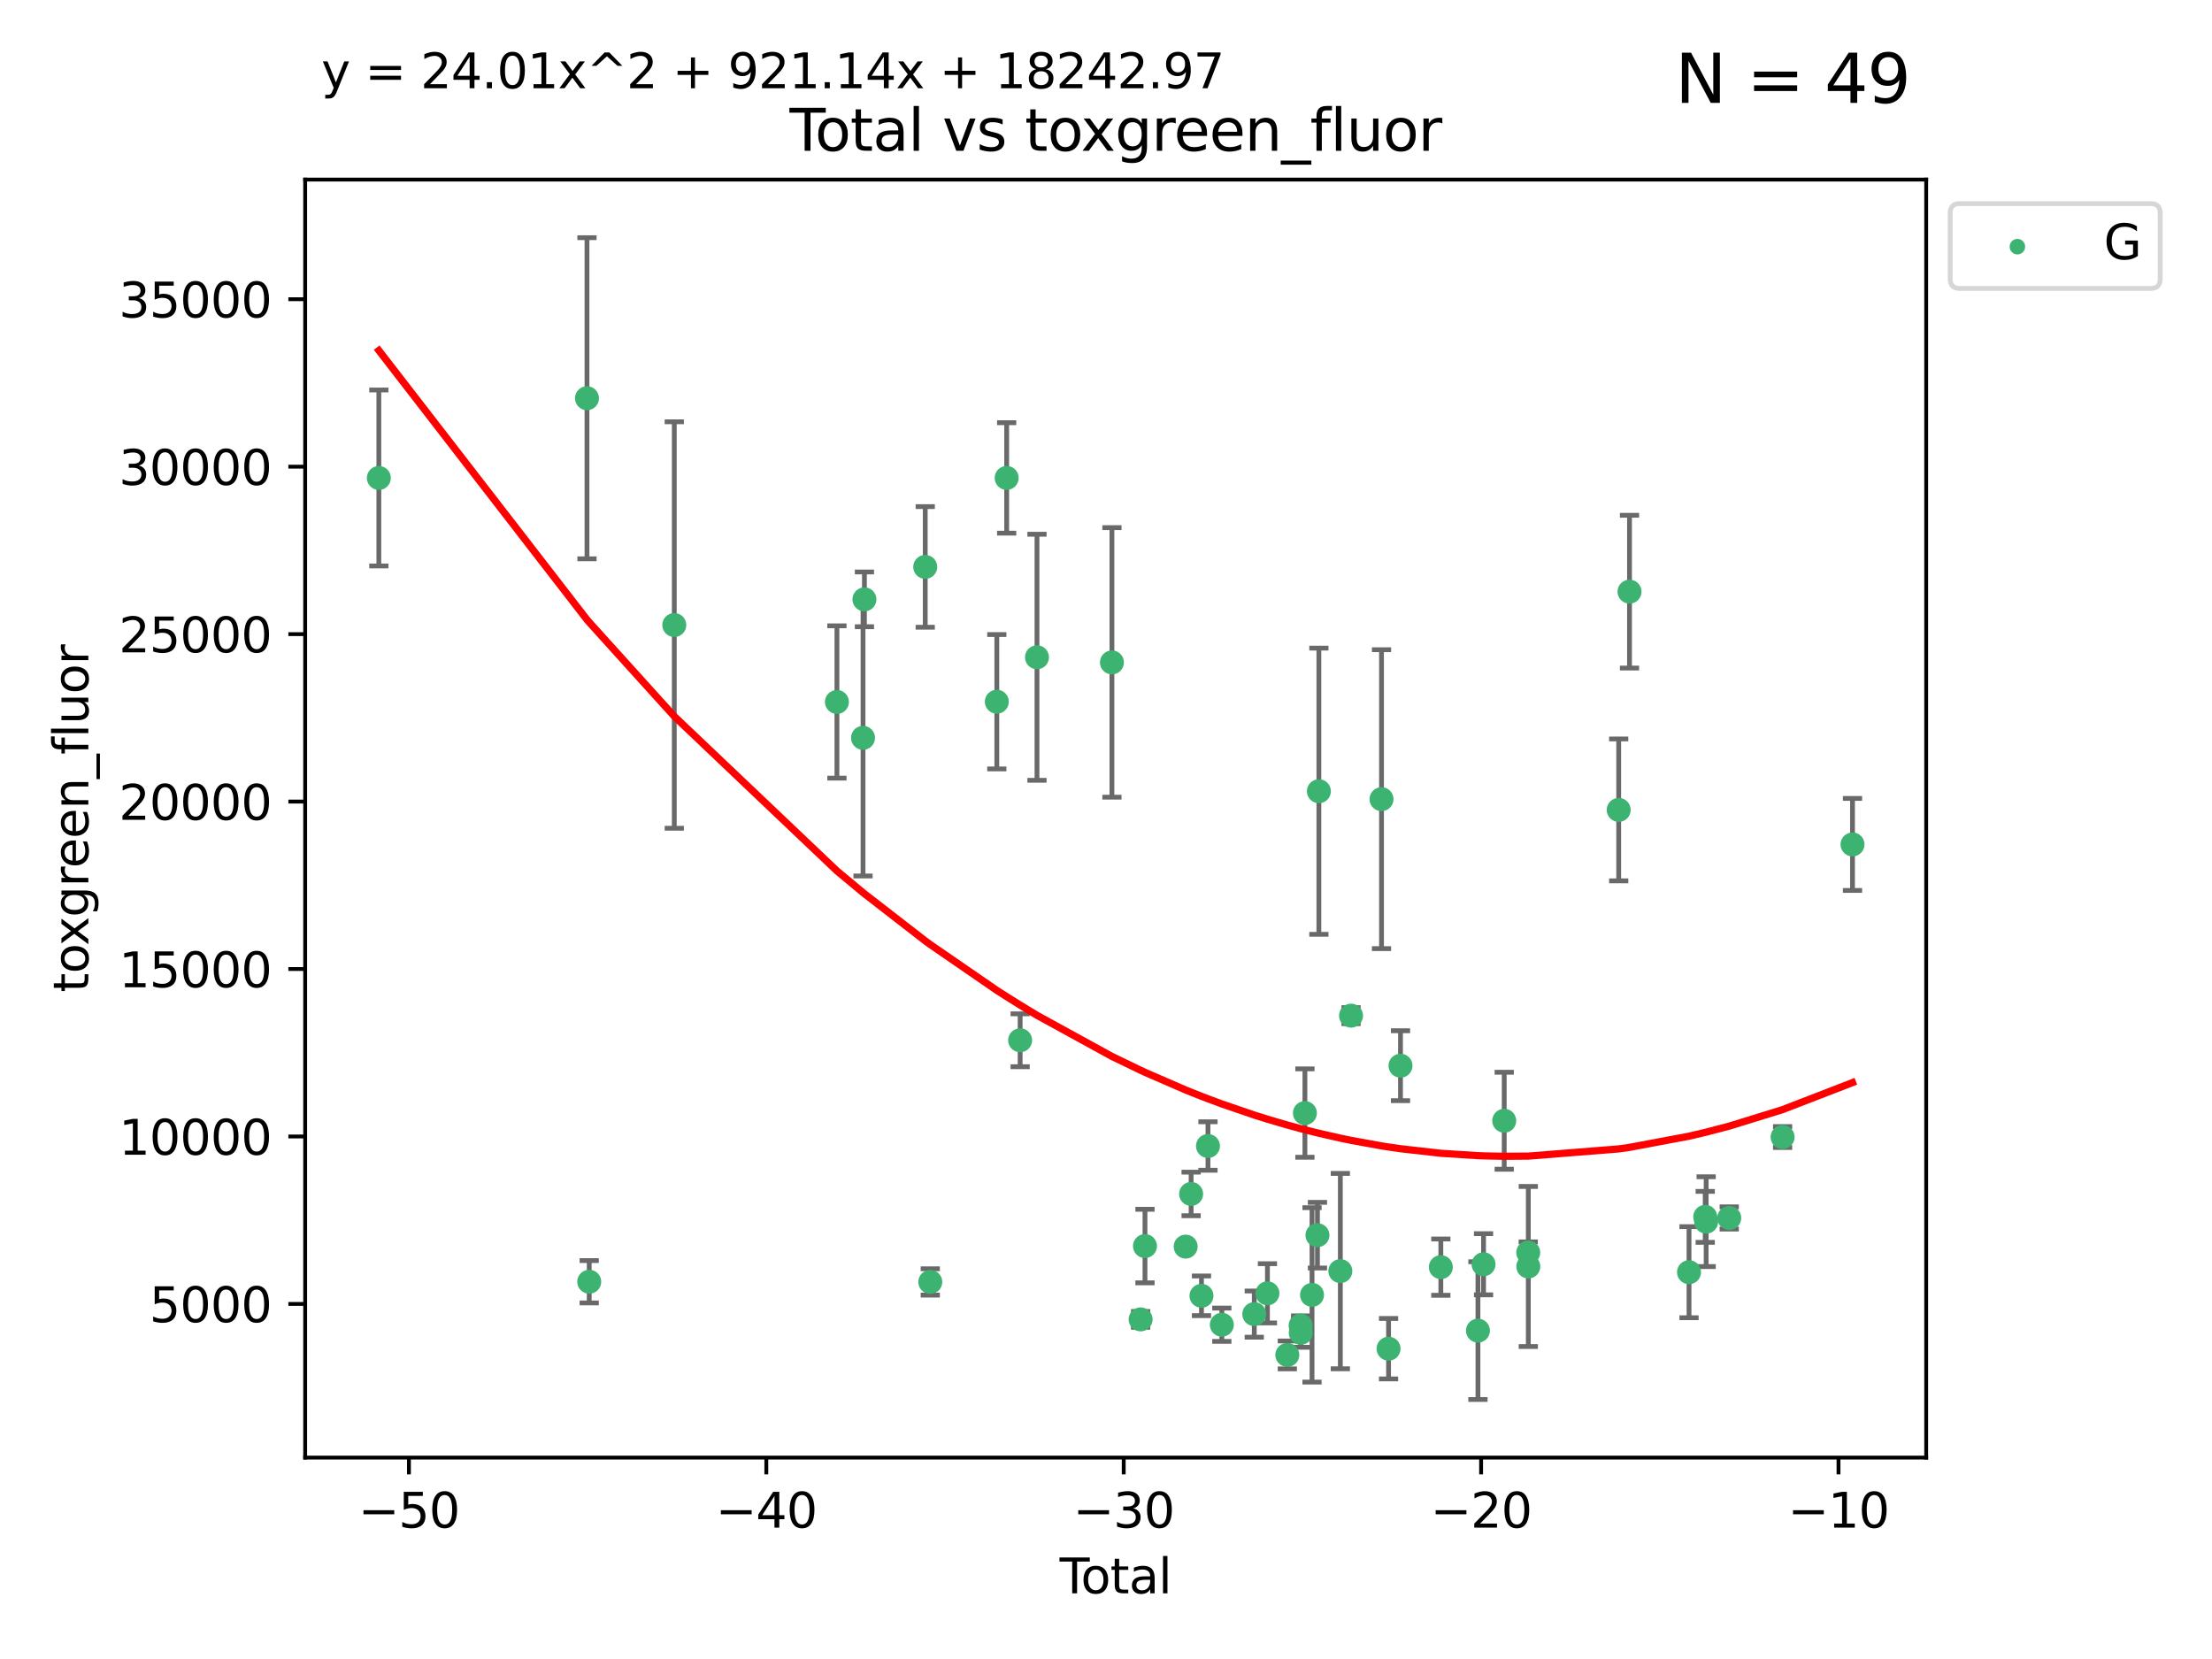 <?xml version="1.0" encoding="utf-8" standalone="no"?>
<!DOCTYPE svg PUBLIC "-//W3C//DTD SVG 1.1//EN"
  "http://www.w3.org/Graphics/SVG/1.1/DTD/svg11.dtd">
<svg xmlns:xlink="http://www.w3.org/1999/xlink" width="460.8pt" height="345.6pt" viewBox="0 0 460.8 345.6" xmlns="http://www.w3.org/2000/svg" version="1.1">
 <defs>
  <style type="text/css">*{stroke-linejoin: round; stroke-linecap: butt}</style>
 </defs>
 <g id="figure_1">
  <g id="patch_1">
   <path d="M 0 345.6 
L 460.8 345.6 
L 460.8 0 
L 0 0 
z
" style="fill: #ffffff"/>
  </g>
  <g id="axes_1">
   <g id="patch_2">
    <path d="M 63.571 303.64 
L 401.26 303.64 
L 401.26 37.411 
L 63.571 37.411 
z
" style="fill: #ffffff"/>
   </g>
   <g id="PathCollection_1">
    <defs>
     <path id="mc4dcb105ed" d="M 0 1.118 
C 0.297 1.118 0.581 1 0.791 0.791 
C 1 0.581 1.118 0.297 1.118 0 
C 1.118 -0.297 1 -0.581 0.791 -0.791 
C 0.581 -1 0.297 -1.118 0 -1.118 
C -0.297 -1.118 -0.581 -1 -0.791 -0.791 
C -1 -0.581 -1.118 -0.297 -1.118 0 
C -1.118 0.297 -1 0.581 -0.791 0.791 
C -0.581 1 -0.297 1.118 0 1.118 
z
" style="stroke: #3cb371"/>
    </defs>
    <g clip-path="url(#pbbfd5876fd)">
     <use xlink:href="#mc4dcb105ed" x="78.921" y="99.568" style="fill: #3cb371; stroke: #3cb371"/>
     <use xlink:href="#mc4dcb105ed" x="122.278" y="82.96" style="fill: #3cb371; stroke: #3cb371"/>
     <use xlink:href="#mc4dcb105ed" x="122.745" y="267.011" style="fill: #3cb371; stroke: #3cb371"/>
     <use xlink:href="#mc4dcb105ed" x="140.466" y="130.205" style="fill: #3cb371; stroke: #3cb371"/>
     <use xlink:href="#mc4dcb105ed" x="174.347" y="146.233" style="fill: #3cb371; stroke: #3cb371"/>
     <use xlink:href="#mc4dcb105ed" x="179.784" y="153.704" style="fill: #3cb371; stroke: #3cb371"/>
     <use xlink:href="#mc4dcb105ed" x="180.076" y="124.857" style="fill: #3cb371; stroke: #3cb371"/>
     <use xlink:href="#mc4dcb105ed" x="192.744" y="118.098" style="fill: #3cb371; stroke: #3cb371"/>
     <use xlink:href="#mc4dcb105ed" x="193.795" y="267.051" style="fill: #3cb371; stroke: #3cb371"/>
     <use xlink:href="#mc4dcb105ed" x="207.655" y="146.182" style="fill: #3cb371; stroke: #3cb371"/>
     <use xlink:href="#mc4dcb105ed" x="209.708" y="99.56" style="fill: #3cb371; stroke: #3cb371"/>
     <use xlink:href="#mc4dcb105ed" x="212.514" y="216.706" style="fill: #3cb371; stroke: #3cb371"/>
     <use xlink:href="#mc4dcb105ed" x="216.022" y="136.922" style="fill: #3cb371; stroke: #3cb371"/>
     <use xlink:href="#mc4dcb105ed" x="231.636" y="137.991" style="fill: #3cb371; stroke: #3cb371"/>
     <use xlink:href="#mc4dcb105ed" x="237.612" y="274.852" style="fill: #3cb371; stroke: #3cb371"/>
     <use xlink:href="#mc4dcb105ed" x="238.521" y="259.579" style="fill: #3cb371; stroke: #3cb371"/>
     <use xlink:href="#mc4dcb105ed" x="246.995" y="259.692" style="fill: #3cb371; stroke: #3cb371"/>
     <use xlink:href="#mc4dcb105ed" x="248.132" y="248.718" style="fill: #3cb371; stroke: #3cb371"/>
     <use xlink:href="#mc4dcb105ed" x="250.289" y="269.94" style="fill: #3cb371; stroke: #3cb371"/>
     <use xlink:href="#mc4dcb105ed" x="251.643" y="238.732" style="fill: #3cb371; stroke: #3cb371"/>
     <use xlink:href="#mc4dcb105ed" x="254.53" y="275.967" style="fill: #3cb371; stroke: #3cb371"/>
     <use xlink:href="#mc4dcb105ed" x="261.288" y="273.753" style="fill: #3cb371; stroke: #3cb371"/>
     <use xlink:href="#mc4dcb105ed" x="264.028" y="269.422" style="fill: #3cb371; stroke: #3cb371"/>
     <use xlink:href="#mc4dcb105ed" x="268.172" y="282.255" style="fill: #3cb371; stroke: #3cb371"/>
     <use xlink:href="#mc4dcb105ed" x="270.942" y="276.133" style="fill: #3cb371; stroke: #3cb371"/>
     <use xlink:href="#mc4dcb105ed" x="270.973" y="277.644" style="fill: #3cb371; stroke: #3cb371"/>
     <use xlink:href="#mc4dcb105ed" x="271.837" y="231.873" style="fill: #3cb371; stroke: #3cb371"/>
     <use xlink:href="#mc4dcb105ed" x="273.319" y="269.747" style="fill: #3cb371; stroke: #3cb371"/>
     <use xlink:href="#mc4dcb105ed" x="274.449" y="257.311" style="fill: #3cb371; stroke: #3cb371"/>
     <use xlink:href="#mc4dcb105ed" x="274.747" y="164.829" style="fill: #3cb371; stroke: #3cb371"/>
     <use xlink:href="#mc4dcb105ed" x="279.217" y="264.794" style="fill: #3cb371; stroke: #3cb371"/>
     <use xlink:href="#mc4dcb105ed" x="281.447" y="211.581" style="fill: #3cb371; stroke: #3cb371"/>
     <use xlink:href="#mc4dcb105ed" x="287.795" y="166.481" style="fill: #3cb371; stroke: #3cb371"/>
     <use xlink:href="#mc4dcb105ed" x="289.262" y="280.956" style="fill: #3cb371; stroke: #3cb371"/>
     <use xlink:href="#mc4dcb105ed" x="291.75" y="222.005" style="fill: #3cb371; stroke: #3cb371"/>
     <use xlink:href="#mc4dcb105ed" x="300.153" y="263.968" style="fill: #3cb371; stroke: #3cb371"/>
     <use xlink:href="#mc4dcb105ed" x="307.883" y="277.195" style="fill: #3cb371; stroke: #3cb371"/>
     <use xlink:href="#mc4dcb105ed" x="309.049" y="263.37" style="fill: #3cb371; stroke: #3cb371"/>
     <use xlink:href="#mc4dcb105ed" x="313.358" y="233.473" style="fill: #3cb371; stroke: #3cb371"/>
     <use xlink:href="#mc4dcb105ed" x="318.359" y="260.927" style="fill: #3cb371; stroke: #3cb371"/>
     <use xlink:href="#mc4dcb105ed" x="318.374" y="263.832" style="fill: #3cb371; stroke: #3cb371"/>
     <use xlink:href="#mc4dcb105ed" x="337.204" y="168.718" style="fill: #3cb371; stroke: #3cb371"/>
     <use xlink:href="#mc4dcb105ed" x="339.458" y="123.252" style="fill: #3cb371; stroke: #3cb371"/>
     <use xlink:href="#mc4dcb105ed" x="351.854" y="265.024" style="fill: #3cb371; stroke: #3cb371"/>
     <use xlink:href="#mc4dcb105ed" x="355.23" y="253.492" style="fill: #3cb371; stroke: #3cb371"/>
     <use xlink:href="#mc4dcb105ed" x="355.424" y="254.494" style="fill: #3cb371; stroke: #3cb371"/>
     <use xlink:href="#mc4dcb105ed" x="360.232" y="253.723" style="fill: #3cb371; stroke: #3cb371"/>
     <use xlink:href="#mc4dcb105ed" x="371.349" y="236.865" style="fill: #3cb371; stroke: #3cb371"/>
     <use xlink:href="#mc4dcb105ed" x="385.911" y="175.91" style="fill: #3cb371; stroke: #3cb371"/>
    </g>
   </g>
   <g id="matplotlib.axis_1">
    <g id="xtick_1">
     <g id="line2d_1">
      <defs>
       <path id="md8de32f8dd" d="M 0 0 
L 0 3.5 
" style="stroke: #000000; stroke-width: 0.8"/>
      </defs>
      <g>
       <use xlink:href="#md8de32f8dd" x="85.187" y="303.64" style="stroke: #000000; stroke-width: 0.8"/>
      </g>
     </g>
     <g id="text_1">
      <!-- −50 -->
      <g transform="translate(74.634 318.238)scale(0.1 -0.1)">
       <defs>
        <path id="DejaVuSans-2212" d="M 678 2272 
L 4684 2272 
L 4684 1741 
L 678 1741 
L 678 2272 
z
" transform="scale(0.016)"/>
        <path id="DejaVuSans-35" d="M 691 4666 
L 3169 4666 
L 3169 4134 
L 1269 4134 
L 1269 2991 
Q 1406 3038 1543 3061 
Q 1681 3084 1819 3084 
Q 2600 3084 3056 2656 
Q 3513 2228 3513 1497 
Q 3513 744 3044 326 
Q 2575 -91 1722 -91 
Q 1428 -91 1123 -41 
Q 819 9 494 109 
L 494 744 
Q 775 591 1075 516 
Q 1375 441 1709 441 
Q 2250 441 2565 725 
Q 2881 1009 2881 1497 
Q 2881 1984 2565 2268 
Q 2250 2553 1709 2553 
Q 1456 2553 1204 2497 
Q 953 2441 691 2322 
L 691 4666 
z
" transform="scale(0.016)"/>
        <path id="DejaVuSans-30" d="M 2034 4250 
Q 1547 4250 1301 3770 
Q 1056 3291 1056 2328 
Q 1056 1369 1301 889 
Q 1547 409 2034 409 
Q 2525 409 2770 889 
Q 3016 1369 3016 2328 
Q 3016 3291 2770 3770 
Q 2525 4250 2034 4250 
z
M 2034 4750 
Q 2819 4750 3233 4129 
Q 3647 3509 3647 2328 
Q 3647 1150 3233 529 
Q 2819 -91 2034 -91 
Q 1250 -91 836 529 
Q 422 1150 422 2328 
Q 422 3509 836 4129 
Q 1250 4750 2034 4750 
z
" transform="scale(0.016)"/>
       </defs>
       <use xlink:href="#DejaVuSans-2212"/>
       <use xlink:href="#DejaVuSans-35" x="83.789"/>
       <use xlink:href="#DejaVuSans-30" x="147.412"/>
      </g>
     </g>
    </g>
    <g id="xtick_2">
     <g id="line2d_2">
      <g>
       <use xlink:href="#md8de32f8dd" x="159.638" y="303.64" style="stroke: #000000; stroke-width: 0.8"/>
      </g>
     </g>
     <g id="text_2">
      <!-- −40 -->
      <g transform="translate(149.086 318.238)scale(0.1 -0.1)">
       <defs>
        <path id="DejaVuSans-34" d="M 2419 4116 
L 825 1625 
L 2419 1625 
L 2419 4116 
z
M 2253 4666 
L 3047 4666 
L 3047 1625 
L 3713 1625 
L 3713 1100 
L 3047 1100 
L 3047 0 
L 2419 0 
L 2419 1100 
L 313 1100 
L 313 1709 
L 2253 4666 
z
" transform="scale(0.016)"/>
       </defs>
       <use xlink:href="#DejaVuSans-2212"/>
       <use xlink:href="#DejaVuSans-34" x="83.789"/>
       <use xlink:href="#DejaVuSans-30" x="147.412"/>
      </g>
     </g>
    </g>
    <g id="xtick_3">
     <g id="line2d_3">
      <g>
       <use xlink:href="#md8de32f8dd" x="234.089" y="303.64" style="stroke: #000000; stroke-width: 0.8"/>
      </g>
     </g>
     <g id="text_3">
      <!-- −30 -->
      <g transform="translate(223.537 318.238)scale(0.1 -0.1)">
       <defs>
        <path id="DejaVuSans-33" d="M 2597 2516 
Q 3050 2419 3304 2112 
Q 3559 1806 3559 1356 
Q 3559 666 3084 287 
Q 2609 -91 1734 -91 
Q 1441 -91 1130 -33 
Q 819 25 488 141 
L 488 750 
Q 750 597 1062 519 
Q 1375 441 1716 441 
Q 2309 441 2620 675 
Q 2931 909 2931 1356 
Q 2931 1769 2642 2001 
Q 2353 2234 1838 2234 
L 1294 2234 
L 1294 2753 
L 1863 2753 
Q 2328 2753 2575 2939 
Q 2822 3125 2822 3475 
Q 2822 3834 2567 4026 
Q 2313 4219 1838 4219 
Q 1578 4219 1281 4162 
Q 984 4106 628 3988 
L 628 4550 
Q 988 4650 1302 4700 
Q 1616 4750 1894 4750 
Q 2613 4750 3031 4423 
Q 3450 4097 3450 3541 
Q 3450 3153 3228 2886 
Q 3006 2619 2597 2516 
z
" transform="scale(0.016)"/>
       </defs>
       <use xlink:href="#DejaVuSans-2212"/>
       <use xlink:href="#DejaVuSans-33" x="83.789"/>
       <use xlink:href="#DejaVuSans-30" x="147.412"/>
      </g>
     </g>
    </g>
    <g id="xtick_4">
     <g id="line2d_4">
      <g>
       <use xlink:href="#md8de32f8dd" x="308.541" y="303.64" style="stroke: #000000; stroke-width: 0.8"/>
      </g>
     </g>
     <g id="text_4">
      <!-- −20 -->
      <g transform="translate(297.988 318.238)scale(0.1 -0.1)">
       <defs>
        <path id="DejaVuSans-32" d="M 1228 531 
L 3431 531 
L 3431 0 
L 469 0 
L 469 531 
Q 828 903 1448 1529 
Q 2069 2156 2228 2338 
Q 2531 2678 2651 2914 
Q 2772 3150 2772 3378 
Q 2772 3750 2511 3984 
Q 2250 4219 1831 4219 
Q 1534 4219 1204 4116 
Q 875 4013 500 3803 
L 500 4441 
Q 881 4594 1212 4672 
Q 1544 4750 1819 4750 
Q 2544 4750 2975 4387 
Q 3406 4025 3406 3419 
Q 3406 3131 3298 2873 
Q 3191 2616 2906 2266 
Q 2828 2175 2409 1742 
Q 1991 1309 1228 531 
z
" transform="scale(0.016)"/>
       </defs>
       <use xlink:href="#DejaVuSans-2212"/>
       <use xlink:href="#DejaVuSans-32" x="83.789"/>
       <use xlink:href="#DejaVuSans-30" x="147.412"/>
      </g>
     </g>
    </g>
    <g id="xtick_5">
     <g id="line2d_5">
      <g>
       <use xlink:href="#md8de32f8dd" x="382.992" y="303.64" style="stroke: #000000; stroke-width: 0.8"/>
      </g>
     </g>
     <g id="text_5">
      <!-- −10 -->
      <g transform="translate(372.44 318.238)scale(0.1 -0.1)">
       <defs>
        <path id="DejaVuSans-31" d="M 794 531 
L 1825 531 
L 1825 4091 
L 703 3866 
L 703 4441 
L 1819 4666 
L 2450 4666 
L 2450 531 
L 3481 531 
L 3481 0 
L 794 0 
L 794 531 
z
" transform="scale(0.016)"/>
       </defs>
       <use xlink:href="#DejaVuSans-2212"/>
       <use xlink:href="#DejaVuSans-31" x="83.789"/>
       <use xlink:href="#DejaVuSans-30" x="147.412"/>
      </g>
     </g>
    </g>
    <g id="text_6">
     <!-- Total -->
     <g transform="translate(220.739 331.917)scale(0.1 -0.1)">
      <defs>
       <path id="DejaVuSans-54" d="M -19 4666 
L 3928 4666 
L 3928 4134 
L 2272 4134 
L 2272 0 
L 1638 0 
L 1638 4134 
L -19 4134 
L -19 4666 
z
" transform="scale(0.016)"/>
       <path id="DejaVuSans-6f" d="M 1959 3097 
Q 1497 3097 1228 2736 
Q 959 2375 959 1747 
Q 959 1119 1226 758 
Q 1494 397 1959 397 
Q 2419 397 2687 759 
Q 2956 1122 2956 1747 
Q 2956 2369 2687 2733 
Q 2419 3097 1959 3097 
z
M 1959 3584 
Q 2709 3584 3137 3096 
Q 3566 2609 3566 1747 
Q 3566 888 3137 398 
Q 2709 -91 1959 -91 
Q 1206 -91 779 398 
Q 353 888 353 1747 
Q 353 2609 779 3096 
Q 1206 3584 1959 3584 
z
" transform="scale(0.016)"/>
       <path id="DejaVuSans-74" d="M 1172 4494 
L 1172 3500 
L 2356 3500 
L 2356 3053 
L 1172 3053 
L 1172 1153 
Q 1172 725 1289 603 
Q 1406 481 1766 481 
L 2356 481 
L 2356 0 
L 1766 0 
Q 1100 0 847 248 
Q 594 497 594 1153 
L 594 3053 
L 172 3053 
L 172 3500 
L 594 3500 
L 594 4494 
L 1172 4494 
z
" transform="scale(0.016)"/>
       <path id="DejaVuSans-61" d="M 2194 1759 
Q 1497 1759 1228 1600 
Q 959 1441 959 1056 
Q 959 750 1161 570 
Q 1363 391 1709 391 
Q 2188 391 2477 730 
Q 2766 1069 2766 1631 
L 2766 1759 
L 2194 1759 
z
M 3341 1997 
L 3341 0 
L 2766 0 
L 2766 531 
Q 2569 213 2275 61 
Q 1981 -91 1556 -91 
Q 1019 -91 701 211 
Q 384 513 384 1019 
Q 384 1609 779 1909 
Q 1175 2209 1959 2209 
L 2766 2209 
L 2766 2266 
Q 2766 2663 2505 2880 
Q 2244 3097 1772 3097 
Q 1472 3097 1187 3025 
Q 903 2953 641 2809 
L 641 3341 
Q 956 3463 1253 3523 
Q 1550 3584 1831 3584 
Q 2591 3584 2966 3190 
Q 3341 2797 3341 1997 
z
" transform="scale(0.016)"/>
       <path id="DejaVuSans-6c" d="M 603 4863 
L 1178 4863 
L 1178 0 
L 603 0 
L 603 4863 
z
" transform="scale(0.016)"/>
      </defs>
      <use xlink:href="#DejaVuSans-54"/>
      <use xlink:href="#DejaVuSans-6f" x="44.084"/>
      <use xlink:href="#DejaVuSans-74" x="105.266"/>
      <use xlink:href="#DejaVuSans-61" x="144.475"/>
      <use xlink:href="#DejaVuSans-6c" x="205.754"/>
     </g>
    </g>
   </g>
   <g id="matplotlib.axis_2">
    <g id="ytick_1">
     <g id="line2d_6">
      <defs>
       <path id="mac726381df" d="M 0 0 
L -3.5 0 
" style="stroke: #000000; stroke-width: 0.8"/>
      </defs>
      <g>
       <use xlink:href="#mac726381df" x="63.571" y="271.633" style="stroke: #000000; stroke-width: 0.8"/>
      </g>
     </g>
     <g id="text_7">
      <!-- 5000 -->
      <g transform="translate(31.121 275.432)scale(0.1 -0.1)">
       <use xlink:href="#DejaVuSans-35"/>
       <use xlink:href="#DejaVuSans-30" x="63.623"/>
       <use xlink:href="#DejaVuSans-30" x="127.246"/>
       <use xlink:href="#DejaVuSans-30" x="190.869"/>
      </g>
     </g>
    </g>
    <g id="ytick_2">
     <g id="line2d_7">
      <g>
       <use xlink:href="#mac726381df" x="63.571" y="236.749" style="stroke: #000000; stroke-width: 0.8"/>
      </g>
     </g>
     <g id="text_8">
      <!-- 10000 -->
      <g transform="translate(24.759 240.548)scale(0.1 -0.1)">
       <use xlink:href="#DejaVuSans-31"/>
       <use xlink:href="#DejaVuSans-30" x="63.623"/>
       <use xlink:href="#DejaVuSans-30" x="127.246"/>
       <use xlink:href="#DejaVuSans-30" x="190.869"/>
       <use xlink:href="#DejaVuSans-30" x="254.492"/>
      </g>
     </g>
    </g>
    <g id="ytick_3">
     <g id="line2d_8">
      <g>
       <use xlink:href="#mac726381df" x="63.571" y="201.865" style="stroke: #000000; stroke-width: 0.8"/>
      </g>
     </g>
     <g id="text_9">
      <!-- 15000 -->
      <g transform="translate(24.759 205.664)scale(0.1 -0.1)">
       <use xlink:href="#DejaVuSans-31"/>
       <use xlink:href="#DejaVuSans-35" x="63.623"/>
       <use xlink:href="#DejaVuSans-30" x="127.246"/>
       <use xlink:href="#DejaVuSans-30" x="190.869"/>
       <use xlink:href="#DejaVuSans-30" x="254.492"/>
      </g>
     </g>
    </g>
    <g id="ytick_4">
     <g id="line2d_9">
      <g>
       <use xlink:href="#mac726381df" x="63.571" y="166.981" style="stroke: #000000; stroke-width: 0.8"/>
      </g>
     </g>
     <g id="text_10">
      <!-- 20000 -->
      <g transform="translate(24.759 170.78)scale(0.1 -0.1)">
       <use xlink:href="#DejaVuSans-32"/>
       <use xlink:href="#DejaVuSans-30" x="63.623"/>
       <use xlink:href="#DejaVuSans-30" x="127.246"/>
       <use xlink:href="#DejaVuSans-30" x="190.869"/>
       <use xlink:href="#DejaVuSans-30" x="254.492"/>
      </g>
     </g>
    </g>
    <g id="ytick_5">
     <g id="line2d_10">
      <g>
       <use xlink:href="#mac726381df" x="63.571" y="132.097" style="stroke: #000000; stroke-width: 0.8"/>
      </g>
     </g>
     <g id="text_11">
      <!-- 25000 -->
      <g transform="translate(24.759 135.896)scale(0.1 -0.1)">
       <use xlink:href="#DejaVuSans-32"/>
       <use xlink:href="#DejaVuSans-35" x="63.623"/>
       <use xlink:href="#DejaVuSans-30" x="127.246"/>
       <use xlink:href="#DejaVuSans-30" x="190.869"/>
       <use xlink:href="#DejaVuSans-30" x="254.492"/>
      </g>
     </g>
    </g>
    <g id="ytick_6">
     <g id="line2d_11">
      <g>
       <use xlink:href="#mac726381df" x="63.571" y="97.213" style="stroke: #000000; stroke-width: 0.8"/>
      </g>
     </g>
     <g id="text_12">
      <!-- 30000 -->
      <g transform="translate(24.759 101.013)scale(0.1 -0.1)">
       <use xlink:href="#DejaVuSans-33"/>
       <use xlink:href="#DejaVuSans-30" x="63.623"/>
       <use xlink:href="#DejaVuSans-30" x="127.246"/>
       <use xlink:href="#DejaVuSans-30" x="190.869"/>
       <use xlink:href="#DejaVuSans-30" x="254.492"/>
      </g>
     </g>
    </g>
    <g id="ytick_7">
     <g id="line2d_12">
      <g>
       <use xlink:href="#mac726381df" x="63.571" y="62.33" style="stroke: #000000; stroke-width: 0.8"/>
      </g>
     </g>
     <g id="text_13">
      <!-- 35000 -->
      <g transform="translate(24.759 66.129)scale(0.1 -0.1)">
       <use xlink:href="#DejaVuSans-33"/>
       <use xlink:href="#DejaVuSans-35" x="63.623"/>
       <use xlink:href="#DejaVuSans-30" x="127.246"/>
       <use xlink:href="#DejaVuSans-30" x="190.869"/>
       <use xlink:href="#DejaVuSans-30" x="254.492"/>
      </g>
     </g>
    </g>
    <g id="text_14">
     <!-- toxgreen_fluor -->
     <g transform="translate(18.401 206.72)rotate(-90)scale(0.1 -0.1)">
      <defs>
       <path id="DejaVuSans-78" d="M 3513 3500 
L 2247 1797 
L 3578 0 
L 2900 0 
L 1881 1375 
L 863 0 
L 184 0 
L 1544 1831 
L 300 3500 
L 978 3500 
L 1906 2253 
L 2834 3500 
L 3513 3500 
z
" transform="scale(0.016)"/>
       <path id="DejaVuSans-67" d="M 2906 1791 
Q 2906 2416 2648 2759 
Q 2391 3103 1925 3103 
Q 1463 3103 1205 2759 
Q 947 2416 947 1791 
Q 947 1169 1205 825 
Q 1463 481 1925 481 
Q 2391 481 2648 825 
Q 2906 1169 2906 1791 
z
M 3481 434 
Q 3481 -459 3084 -895 
Q 2688 -1331 1869 -1331 
Q 1566 -1331 1297 -1286 
Q 1028 -1241 775 -1147 
L 775 -588 
Q 1028 -725 1275 -790 
Q 1522 -856 1778 -856 
Q 2344 -856 2625 -561 
Q 2906 -266 2906 331 
L 2906 616 
Q 2728 306 2450 153 
Q 2172 0 1784 0 
Q 1141 0 747 490 
Q 353 981 353 1791 
Q 353 2603 747 3093 
Q 1141 3584 1784 3584 
Q 2172 3584 2450 3431 
Q 2728 3278 2906 2969 
L 2906 3500 
L 3481 3500 
L 3481 434 
z
" transform="scale(0.016)"/>
       <path id="DejaVuSans-72" d="M 2631 2963 
Q 2534 3019 2420 3045 
Q 2306 3072 2169 3072 
Q 1681 3072 1420 2755 
Q 1159 2438 1159 1844 
L 1159 0 
L 581 0 
L 581 3500 
L 1159 3500 
L 1159 2956 
Q 1341 3275 1631 3429 
Q 1922 3584 2338 3584 
Q 2397 3584 2469 3576 
Q 2541 3569 2628 3553 
L 2631 2963 
z
" transform="scale(0.016)"/>
       <path id="DejaVuSans-65" d="M 3597 1894 
L 3597 1613 
L 953 1613 
Q 991 1019 1311 708 
Q 1631 397 2203 397 
Q 2534 397 2845 478 
Q 3156 559 3463 722 
L 3463 178 
Q 3153 47 2828 -22 
Q 2503 -91 2169 -91 
Q 1331 -91 842 396 
Q 353 884 353 1716 
Q 353 2575 817 3079 
Q 1281 3584 2069 3584 
Q 2775 3584 3186 3129 
Q 3597 2675 3597 1894 
z
M 3022 2063 
Q 3016 2534 2758 2815 
Q 2500 3097 2075 3097 
Q 1594 3097 1305 2825 
Q 1016 2553 972 2059 
L 3022 2063 
z
" transform="scale(0.016)"/>
       <path id="DejaVuSans-6e" d="M 3513 2113 
L 3513 0 
L 2938 0 
L 2938 2094 
Q 2938 2591 2744 2837 
Q 2550 3084 2163 3084 
Q 1697 3084 1428 2787 
Q 1159 2491 1159 1978 
L 1159 0 
L 581 0 
L 581 3500 
L 1159 3500 
L 1159 2956 
Q 1366 3272 1645 3428 
Q 1925 3584 2291 3584 
Q 2894 3584 3203 3211 
Q 3513 2838 3513 2113 
z
" transform="scale(0.016)"/>
       <path id="DejaVuSans-5f" d="M 3263 -1063 
L 3263 -1509 
L -63 -1509 
L -63 -1063 
L 3263 -1063 
z
" transform="scale(0.016)"/>
       <path id="DejaVuSans-66" d="M 2375 4863 
L 2375 4384 
L 1825 4384 
Q 1516 4384 1395 4259 
Q 1275 4134 1275 3809 
L 1275 3500 
L 2222 3500 
L 2222 3053 
L 1275 3053 
L 1275 0 
L 697 0 
L 697 3053 
L 147 3053 
L 147 3500 
L 697 3500 
L 697 3744 
Q 697 4328 969 4595 
Q 1241 4863 1831 4863 
L 2375 4863 
z
" transform="scale(0.016)"/>
       <path id="DejaVuSans-75" d="M 544 1381 
L 544 3500 
L 1119 3500 
L 1119 1403 
Q 1119 906 1312 657 
Q 1506 409 1894 409 
Q 2359 409 2629 706 
Q 2900 1003 2900 1516 
L 2900 3500 
L 3475 3500 
L 3475 0 
L 2900 0 
L 2900 538 
Q 2691 219 2414 64 
Q 2138 -91 1772 -91 
Q 1169 -91 856 284 
Q 544 659 544 1381 
z
M 1991 3584 
L 1991 3584 
z
" transform="scale(0.016)"/>
      </defs>
      <use xlink:href="#DejaVuSans-74"/>
      <use xlink:href="#DejaVuSans-6f" x="39.209"/>
      <use xlink:href="#DejaVuSans-78" x="97.266"/>
      <use xlink:href="#DejaVuSans-67" x="156.445"/>
      <use xlink:href="#DejaVuSans-72" x="219.922"/>
      <use xlink:href="#DejaVuSans-65" x="258.785"/>
      <use xlink:href="#DejaVuSans-65" x="320.309"/>
      <use xlink:href="#DejaVuSans-6e" x="381.832"/>
      <use xlink:href="#DejaVuSans-5f" x="445.211"/>
      <use xlink:href="#DejaVuSans-66" x="495.211"/>
      <use xlink:href="#DejaVuSans-6c" x="530.416"/>
      <use xlink:href="#DejaVuSans-75" x="558.199"/>
      <use xlink:href="#DejaVuSans-6f" x="621.578"/>
      <use xlink:href="#DejaVuSans-72" x="682.76"/>
     </g>
    </g>
   </g>
   <g id="LineCollection_1">
    <path d="M 78.921 117.897 
L 78.921 81.238 
" clip-path="url(#pbbfd5876fd)" style="fill: none; stroke: #696969"/>
    <path d="M 122.278 116.408 
L 122.278 49.513 
" clip-path="url(#pbbfd5876fd)" style="fill: none; stroke: #696969"/>
    <path d="M 122.745 271.423 
L 122.745 262.598 
" clip-path="url(#pbbfd5876fd)" style="fill: none; stroke: #696969"/>
    <path d="M 140.466 172.542 
L 140.466 87.867 
" clip-path="url(#pbbfd5876fd)" style="fill: none; stroke: #696969"/>
    <path d="M 174.347 162.094 
L 174.347 130.372 
" clip-path="url(#pbbfd5876fd)" style="fill: none; stroke: #696969"/>
    <path d="M 179.784 182.486 
L 179.784 124.923 
" clip-path="url(#pbbfd5876fd)" style="fill: none; stroke: #696969"/>
    <path d="M 180.076 130.561 
L 180.076 119.154 
" clip-path="url(#pbbfd5876fd)" style="fill: none; stroke: #696969"/>
    <path d="M 192.744 130.662 
L 192.744 105.533 
" clip-path="url(#pbbfd5876fd)" style="fill: none; stroke: #696969"/>
    <path d="M 193.795 269.797 
L 193.795 264.305 
" clip-path="url(#pbbfd5876fd)" style="fill: none; stroke: #696969"/>
    <path d="M 207.655 160.176 
L 207.655 132.188 
" clip-path="url(#pbbfd5876fd)" style="fill: none; stroke: #696969"/>
    <path d="M 209.708 111.064 
L 209.708 88.056 
" clip-path="url(#pbbfd5876fd)" style="fill: none; stroke: #696969"/>
    <path d="M 212.514 222.216 
L 212.514 211.197 
" clip-path="url(#pbbfd5876fd)" style="fill: none; stroke: #696969"/>
    <path d="M 216.022 162.552 
L 216.022 111.293 
" clip-path="url(#pbbfd5876fd)" style="fill: none; stroke: #696969"/>
    <path d="M 231.636 166.064 
L 231.636 109.918 
" clip-path="url(#pbbfd5876fd)" style="fill: none; stroke: #696969"/>
    <path d="M 237.612 276.493 
L 237.612 273.211 
" clip-path="url(#pbbfd5876fd)" style="fill: none; stroke: #696969"/>
    <path d="M 238.521 267.241 
L 238.521 251.917 
" clip-path="url(#pbbfd5876fd)" style="fill: none; stroke: #696969"/>
    <path d="M 246.995 260.56 
L 246.995 258.824 
" clip-path="url(#pbbfd5876fd)" style="fill: none; stroke: #696969"/>
    <path d="M 248.132 253.257 
L 248.132 244.179 
" clip-path="url(#pbbfd5876fd)" style="fill: none; stroke: #696969"/>
    <path d="M 250.289 274.072 
L 250.289 265.808 
" clip-path="url(#pbbfd5876fd)" style="fill: none; stroke: #696969"/>
    <path d="M 251.643 243.781 
L 251.643 233.683 
" clip-path="url(#pbbfd5876fd)" style="fill: none; stroke: #696969"/>
    <path d="M 254.53 279.437 
L 254.53 272.498 
" clip-path="url(#pbbfd5876fd)" style="fill: none; stroke: #696969"/>
    <path d="M 261.288 278.561 
L 261.288 268.945 
" clip-path="url(#pbbfd5876fd)" style="fill: none; stroke: #696969"/>
    <path d="M 264.028 275.591 
L 264.028 263.253 
" clip-path="url(#pbbfd5876fd)" style="fill: none; stroke: #696969"/>
    <path d="M 268.172 285.162 
L 268.172 279.348 
" clip-path="url(#pbbfd5876fd)" style="fill: none; stroke: #696969"/>
    <path d="M 270.942 278.146 
L 270.942 274.12 
" clip-path="url(#pbbfd5876fd)" style="fill: none; stroke: #696969"/>
    <path d="M 270.973 280.665 
L 270.973 274.622 
" clip-path="url(#pbbfd5876fd)" style="fill: none; stroke: #696969"/>
    <path d="M 271.837 241.078 
L 271.837 222.668 
" clip-path="url(#pbbfd5876fd)" style="fill: none; stroke: #696969"/>
    <path d="M 273.319 287.918 
L 273.319 251.577 
" clip-path="url(#pbbfd5876fd)" style="fill: none; stroke: #696969"/>
    <path d="M 274.449 264.145 
L 274.449 250.476 
" clip-path="url(#pbbfd5876fd)" style="fill: none; stroke: #696969"/>
    <path d="M 274.747 194.639 
L 274.747 135.018 
" clip-path="url(#pbbfd5876fd)" style="fill: none; stroke: #696969"/>
    <path d="M 279.217 285.142 
L 279.217 244.446 
" clip-path="url(#pbbfd5876fd)" style="fill: none; stroke: #696969"/>
    <path d="M 281.447 213.255 
L 281.447 209.907 
" clip-path="url(#pbbfd5876fd)" style="fill: none; stroke: #696969"/>
    <path d="M 287.795 197.617 
L 287.795 135.346 
" clip-path="url(#pbbfd5876fd)" style="fill: none; stroke: #696969"/>
    <path d="M 289.262 287.251 
L 289.262 274.66 
" clip-path="url(#pbbfd5876fd)" style="fill: none; stroke: #696969"/>
    <path d="M 291.75 229.291 
L 291.75 214.719 
" clip-path="url(#pbbfd5876fd)" style="fill: none; stroke: #696969"/>
    <path d="M 300.153 269.833 
L 300.153 258.103 
" clip-path="url(#pbbfd5876fd)" style="fill: none; stroke: #696969"/>
    <path d="M 307.883 291.539 
L 307.883 262.85 
" clip-path="url(#pbbfd5876fd)" style="fill: none; stroke: #696969"/>
    <path d="M 309.049 269.739 
L 309.049 257.001 
" clip-path="url(#pbbfd5876fd)" style="fill: none; stroke: #696969"/>
    <path d="M 313.358 243.573 
L 313.358 223.373 
" clip-path="url(#pbbfd5876fd)" style="fill: none; stroke: #696969"/>
    <path d="M 318.359 263.153 
L 318.359 258.702 
" clip-path="url(#pbbfd5876fd)" style="fill: none; stroke: #696969"/>
    <path d="M 318.374 280.503 
L 318.374 247.161 
" clip-path="url(#pbbfd5876fd)" style="fill: none; stroke: #696969"/>
    <path d="M 337.204 183.496 
L 337.204 153.941 
" clip-path="url(#pbbfd5876fd)" style="fill: none; stroke: #696969"/>
    <path d="M 339.458 139.164 
L 339.458 107.34 
" clip-path="url(#pbbfd5876fd)" style="fill: none; stroke: #696969"/>
    <path d="M 351.854 274.511 
L 351.854 255.538 
" clip-path="url(#pbbfd5876fd)" style="fill: none; stroke: #696969"/>
    <path d="M 355.23 258.8 
L 355.23 248.184 
" clip-path="url(#pbbfd5876fd)" style="fill: none; stroke: #696969"/>
    <path d="M 355.424 263.846 
L 355.424 245.141 
" clip-path="url(#pbbfd5876fd)" style="fill: none; stroke: #696969"/>
    <path d="M 360.232 256.034 
L 360.232 251.412 
" clip-path="url(#pbbfd5876fd)" style="fill: none; stroke: #696969"/>
    <path d="M 371.349 239.043 
L 371.349 234.687 
" clip-path="url(#pbbfd5876fd)" style="fill: none; stroke: #696969"/>
    <path d="M 385.911 185.493 
L 385.911 166.326 
" clip-path="url(#pbbfd5876fd)" style="fill: none; stroke: #696969"/>
   </g>
   <g id="line2d_13">
    <defs>
     <path id="mbd4bfbce9b" d="M 2 0 
L -2 -0 
" style="stroke: #696969"/>
    </defs>
    <g clip-path="url(#pbbfd5876fd)">
     <use xlink:href="#mbd4bfbce9b" x="78.921" y="117.897" style="fill: #696969; stroke: #696969"/>
     <use xlink:href="#mbd4bfbce9b" x="122.278" y="116.408" style="fill: #696969; stroke: #696969"/>
     <use xlink:href="#mbd4bfbce9b" x="122.745" y="271.423" style="fill: #696969; stroke: #696969"/>
     <use xlink:href="#mbd4bfbce9b" x="140.466" y="172.542" style="fill: #696969; stroke: #696969"/>
     <use xlink:href="#mbd4bfbce9b" x="174.347" y="162.094" style="fill: #696969; stroke: #696969"/>
     <use xlink:href="#mbd4bfbce9b" x="179.784" y="182.486" style="fill: #696969; stroke: #696969"/>
     <use xlink:href="#mbd4bfbce9b" x="180.076" y="130.561" style="fill: #696969; stroke: #696969"/>
     <use xlink:href="#mbd4bfbce9b" x="192.744" y="130.662" style="fill: #696969; stroke: #696969"/>
     <use xlink:href="#mbd4bfbce9b" x="193.795" y="269.797" style="fill: #696969; stroke: #696969"/>
     <use xlink:href="#mbd4bfbce9b" x="207.655" y="160.176" style="fill: #696969; stroke: #696969"/>
     <use xlink:href="#mbd4bfbce9b" x="209.708" y="111.064" style="fill: #696969; stroke: #696969"/>
     <use xlink:href="#mbd4bfbce9b" x="212.514" y="222.216" style="fill: #696969; stroke: #696969"/>
     <use xlink:href="#mbd4bfbce9b" x="216.022" y="162.552" style="fill: #696969; stroke: #696969"/>
     <use xlink:href="#mbd4bfbce9b" x="231.636" y="166.064" style="fill: #696969; stroke: #696969"/>
     <use xlink:href="#mbd4bfbce9b" x="237.612" y="276.493" style="fill: #696969; stroke: #696969"/>
     <use xlink:href="#mbd4bfbce9b" x="238.521" y="267.241" style="fill: #696969; stroke: #696969"/>
     <use xlink:href="#mbd4bfbce9b" x="246.995" y="260.56" style="fill: #696969; stroke: #696969"/>
     <use xlink:href="#mbd4bfbce9b" x="248.132" y="253.257" style="fill: #696969; stroke: #696969"/>
     <use xlink:href="#mbd4bfbce9b" x="250.289" y="274.072" style="fill: #696969; stroke: #696969"/>
     <use xlink:href="#mbd4bfbce9b" x="251.643" y="243.781" style="fill: #696969; stroke: #696969"/>
     <use xlink:href="#mbd4bfbce9b" x="254.53" y="279.437" style="fill: #696969; stroke: #696969"/>
     <use xlink:href="#mbd4bfbce9b" x="261.288" y="278.561" style="fill: #696969; stroke: #696969"/>
     <use xlink:href="#mbd4bfbce9b" x="264.028" y="275.591" style="fill: #696969; stroke: #696969"/>
     <use xlink:href="#mbd4bfbce9b" x="268.172" y="285.162" style="fill: #696969; stroke: #696969"/>
     <use xlink:href="#mbd4bfbce9b" x="270.942" y="278.146" style="fill: #696969; stroke: #696969"/>
     <use xlink:href="#mbd4bfbce9b" x="270.973" y="280.665" style="fill: #696969; stroke: #696969"/>
     <use xlink:href="#mbd4bfbce9b" x="271.837" y="241.078" style="fill: #696969; stroke: #696969"/>
     <use xlink:href="#mbd4bfbce9b" x="273.319" y="287.918" style="fill: #696969; stroke: #696969"/>
     <use xlink:href="#mbd4bfbce9b" x="274.449" y="264.145" style="fill: #696969; stroke: #696969"/>
     <use xlink:href="#mbd4bfbce9b" x="274.747" y="194.639" style="fill: #696969; stroke: #696969"/>
     <use xlink:href="#mbd4bfbce9b" x="279.217" y="285.142" style="fill: #696969; stroke: #696969"/>
     <use xlink:href="#mbd4bfbce9b" x="281.447" y="213.255" style="fill: #696969; stroke: #696969"/>
     <use xlink:href="#mbd4bfbce9b" x="287.795" y="197.617" style="fill: #696969; stroke: #696969"/>
     <use xlink:href="#mbd4bfbce9b" x="289.262" y="287.251" style="fill: #696969; stroke: #696969"/>
     <use xlink:href="#mbd4bfbce9b" x="291.75" y="229.291" style="fill: #696969; stroke: #696969"/>
     <use xlink:href="#mbd4bfbce9b" x="300.153" y="269.833" style="fill: #696969; stroke: #696969"/>
     <use xlink:href="#mbd4bfbce9b" x="307.883" y="291.539" style="fill: #696969; stroke: #696969"/>
     <use xlink:href="#mbd4bfbce9b" x="309.049" y="269.739" style="fill: #696969; stroke: #696969"/>
     <use xlink:href="#mbd4bfbce9b" x="313.358" y="243.573" style="fill: #696969; stroke: #696969"/>
     <use xlink:href="#mbd4bfbce9b" x="318.359" y="263.153" style="fill: #696969; stroke: #696969"/>
     <use xlink:href="#mbd4bfbce9b" x="318.374" y="280.503" style="fill: #696969; stroke: #696969"/>
     <use xlink:href="#mbd4bfbce9b" x="337.204" y="183.496" style="fill: #696969; stroke: #696969"/>
     <use xlink:href="#mbd4bfbce9b" x="339.458" y="139.164" style="fill: #696969; stroke: #696969"/>
     <use xlink:href="#mbd4bfbce9b" x="351.854" y="274.511" style="fill: #696969; stroke: #696969"/>
     <use xlink:href="#mbd4bfbce9b" x="355.23" y="258.8" style="fill: #696969; stroke: #696969"/>
     <use xlink:href="#mbd4bfbce9b" x="355.424" y="263.846" style="fill: #696969; stroke: #696969"/>
     <use xlink:href="#mbd4bfbce9b" x="360.232" y="256.034" style="fill: #696969; stroke: #696969"/>
     <use xlink:href="#mbd4bfbce9b" x="371.349" y="239.043" style="fill: #696969; stroke: #696969"/>
     <use xlink:href="#mbd4bfbce9b" x="385.911" y="185.493" style="fill: #696969; stroke: #696969"/>
    </g>
   </g>
   <g id="line2d_14">
    <g clip-path="url(#pbbfd5876fd)">
     <use xlink:href="#mbd4bfbce9b" x="78.921" y="81.238" style="fill: #696969; stroke: #696969"/>
     <use xlink:href="#mbd4bfbce9b" x="122.278" y="49.513" style="fill: #696969; stroke: #696969"/>
     <use xlink:href="#mbd4bfbce9b" x="122.745" y="262.598" style="fill: #696969; stroke: #696969"/>
     <use xlink:href="#mbd4bfbce9b" x="140.466" y="87.867" style="fill: #696969; stroke: #696969"/>
     <use xlink:href="#mbd4bfbce9b" x="174.347" y="130.372" style="fill: #696969; stroke: #696969"/>
     <use xlink:href="#mbd4bfbce9b" x="179.784" y="124.923" style="fill: #696969; stroke: #696969"/>
     <use xlink:href="#mbd4bfbce9b" x="180.076" y="119.154" style="fill: #696969; stroke: #696969"/>
     <use xlink:href="#mbd4bfbce9b" x="192.744" y="105.533" style="fill: #696969; stroke: #696969"/>
     <use xlink:href="#mbd4bfbce9b" x="193.795" y="264.305" style="fill: #696969; stroke: #696969"/>
     <use xlink:href="#mbd4bfbce9b" x="207.655" y="132.188" style="fill: #696969; stroke: #696969"/>
     <use xlink:href="#mbd4bfbce9b" x="209.708" y="88.056" style="fill: #696969; stroke: #696969"/>
     <use xlink:href="#mbd4bfbce9b" x="212.514" y="211.197" style="fill: #696969; stroke: #696969"/>
     <use xlink:href="#mbd4bfbce9b" x="216.022" y="111.293" style="fill: #696969; stroke: #696969"/>
     <use xlink:href="#mbd4bfbce9b" x="231.636" y="109.918" style="fill: #696969; stroke: #696969"/>
     <use xlink:href="#mbd4bfbce9b" x="237.612" y="273.211" style="fill: #696969; stroke: #696969"/>
     <use xlink:href="#mbd4bfbce9b" x="238.521" y="251.917" style="fill: #696969; stroke: #696969"/>
     <use xlink:href="#mbd4bfbce9b" x="246.995" y="258.824" style="fill: #696969; stroke: #696969"/>
     <use xlink:href="#mbd4bfbce9b" x="248.132" y="244.179" style="fill: #696969; stroke: #696969"/>
     <use xlink:href="#mbd4bfbce9b" x="250.289" y="265.808" style="fill: #696969; stroke: #696969"/>
     <use xlink:href="#mbd4bfbce9b" x="251.643" y="233.683" style="fill: #696969; stroke: #696969"/>
     <use xlink:href="#mbd4bfbce9b" x="254.53" y="272.498" style="fill: #696969; stroke: #696969"/>
     <use xlink:href="#mbd4bfbce9b" x="261.288" y="268.945" style="fill: #696969; stroke: #696969"/>
     <use xlink:href="#mbd4bfbce9b" x="264.028" y="263.253" style="fill: #696969; stroke: #696969"/>
     <use xlink:href="#mbd4bfbce9b" x="268.172" y="279.348" style="fill: #696969; stroke: #696969"/>
     <use xlink:href="#mbd4bfbce9b" x="270.942" y="274.12" style="fill: #696969; stroke: #696969"/>
     <use xlink:href="#mbd4bfbce9b" x="270.973" y="274.622" style="fill: #696969; stroke: #696969"/>
     <use xlink:href="#mbd4bfbce9b" x="271.837" y="222.668" style="fill: #696969; stroke: #696969"/>
     <use xlink:href="#mbd4bfbce9b" x="273.319" y="251.577" style="fill: #696969; stroke: #696969"/>
     <use xlink:href="#mbd4bfbce9b" x="274.449" y="250.476" style="fill: #696969; stroke: #696969"/>
     <use xlink:href="#mbd4bfbce9b" x="274.747" y="135.018" style="fill: #696969; stroke: #696969"/>
     <use xlink:href="#mbd4bfbce9b" x="279.217" y="244.446" style="fill: #696969; stroke: #696969"/>
     <use xlink:href="#mbd4bfbce9b" x="281.447" y="209.907" style="fill: #696969; stroke: #696969"/>
     <use xlink:href="#mbd4bfbce9b" x="287.795" y="135.346" style="fill: #696969; stroke: #696969"/>
     <use xlink:href="#mbd4bfbce9b" x="289.262" y="274.66" style="fill: #696969; stroke: #696969"/>
     <use xlink:href="#mbd4bfbce9b" x="291.75" y="214.719" style="fill: #696969; stroke: #696969"/>
     <use xlink:href="#mbd4bfbce9b" x="300.153" y="258.103" style="fill: #696969; stroke: #696969"/>
     <use xlink:href="#mbd4bfbce9b" x="307.883" y="262.85" style="fill: #696969; stroke: #696969"/>
     <use xlink:href="#mbd4bfbce9b" x="309.049" y="257.001" style="fill: #696969; stroke: #696969"/>
     <use xlink:href="#mbd4bfbce9b" x="313.358" y="223.373" style="fill: #696969; stroke: #696969"/>
     <use xlink:href="#mbd4bfbce9b" x="318.359" y="258.702" style="fill: #696969; stroke: #696969"/>
     <use xlink:href="#mbd4bfbce9b" x="318.374" y="247.161" style="fill: #696969; stroke: #696969"/>
     <use xlink:href="#mbd4bfbce9b" x="337.204" y="153.941" style="fill: #696969; stroke: #696969"/>
     <use xlink:href="#mbd4bfbce9b" x="339.458" y="107.34" style="fill: #696969; stroke: #696969"/>
     <use xlink:href="#mbd4bfbce9b" x="351.854" y="255.538" style="fill: #696969; stroke: #696969"/>
     <use xlink:href="#mbd4bfbce9b" x="355.23" y="248.184" style="fill: #696969; stroke: #696969"/>
     <use xlink:href="#mbd4bfbce9b" x="355.424" y="245.141" style="fill: #696969; stroke: #696969"/>
     <use xlink:href="#mbd4bfbce9b" x="360.232" y="251.412" style="fill: #696969; stroke: #696969"/>
     <use xlink:href="#mbd4bfbce9b" x="371.349" y="234.687" style="fill: #696969; stroke: #696969"/>
     <use xlink:href="#mbd4bfbce9b" x="385.911" y="166.326" style="fill: #696969; stroke: #696969"/>
    </g>
   </g>
   <g id="line2d_15">
    <path d="M 78.921 73.009 
L 122.278 129.09 
L 122.745 129.632 
L 140.466 149.232 
L 174.347 181.424 
L 179.784 185.944 
L 180.076 186.182 
L 192.744 195.998 
L 193.795 196.768 
L 207.655 206.309 
L 209.708 207.623 
L 212.514 209.378 
L 216.022 211.506 
L 231.636 220.073 
L 237.612 222.962 
L 238.521 223.383 
L 246.995 227.063 
L 248.132 227.524 
L 250.289 228.376 
L 251.643 228.897 
L 254.53 229.971 
L 261.288 232.287 
L 264.028 233.148 
L 268.172 234.363 
L 270.942 235.117 
L 270.973 235.125 
L 271.837 235.351 
L 273.319 235.727 
L 274.449 236.006 
L 274.747 236.078 
L 279.217 237.095 
L 281.447 237.557 
L 287.795 238.708 
L 289.262 238.939 
L 291.75 239.301 
L 300.153 240.249 
L 307.883 240.745 
L 309.049 240.788 
L 313.358 240.877 
L 318.359 240.839 
L 318.374 240.839 
L 337.204 239.34 
L 339.458 239.017 
L 351.854 236.692 
L 355.23 235.898 
L 355.424 235.85 
L 360.232 234.595 
L 371.349 231.157 
L 385.911 225.523 
" clip-path="url(#pbbfd5876fd)" style="fill: none; stroke: #ff0000; stroke-width: 1.5; stroke-linecap: square"/>
   </g>
   <g id="line2d_16">
    <defs>
     <path id="m60ccb2ed01" d="M 0 2 
C 0.53 2 1.039 1.789 1.414 1.414 
C 1.789 1.039 2 0.53 2 0 
C 2 -0.53 1.789 -1.039 1.414 -1.414 
C 1.039 -1.789 0.53 -2 0 -2 
C -0.53 -2 -1.039 -1.789 -1.414 -1.414 
C -1.789 -1.039 -2 -0.53 -2 0 
C -2 0.53 -1.789 1.039 -1.414 1.414 
C -1.039 1.789 -0.53 2 0 2 
z
" style="stroke: #3cb371"/>
    </defs>
    <g clip-path="url(#pbbfd5876fd)">
     <use xlink:href="#m60ccb2ed01" x="78.921" y="99.568" style="fill: #3cb371; stroke: #3cb371"/>
     <use xlink:href="#m60ccb2ed01" x="122.278" y="82.96" style="fill: #3cb371; stroke: #3cb371"/>
     <use xlink:href="#m60ccb2ed01" x="122.745" y="267.011" style="fill: #3cb371; stroke: #3cb371"/>
     <use xlink:href="#m60ccb2ed01" x="140.466" y="130.205" style="fill: #3cb371; stroke: #3cb371"/>
     <use xlink:href="#m60ccb2ed01" x="174.347" y="146.233" style="fill: #3cb371; stroke: #3cb371"/>
     <use xlink:href="#m60ccb2ed01" x="179.784" y="153.704" style="fill: #3cb371; stroke: #3cb371"/>
     <use xlink:href="#m60ccb2ed01" x="180.076" y="124.857" style="fill: #3cb371; stroke: #3cb371"/>
     <use xlink:href="#m60ccb2ed01" x="192.744" y="118.098" style="fill: #3cb371; stroke: #3cb371"/>
     <use xlink:href="#m60ccb2ed01" x="193.795" y="267.051" style="fill: #3cb371; stroke: #3cb371"/>
     <use xlink:href="#m60ccb2ed01" x="207.655" y="146.182" style="fill: #3cb371; stroke: #3cb371"/>
     <use xlink:href="#m60ccb2ed01" x="209.708" y="99.56" style="fill: #3cb371; stroke: #3cb371"/>
     <use xlink:href="#m60ccb2ed01" x="212.514" y="216.706" style="fill: #3cb371; stroke: #3cb371"/>
     <use xlink:href="#m60ccb2ed01" x="216.022" y="136.922" style="fill: #3cb371; stroke: #3cb371"/>
     <use xlink:href="#m60ccb2ed01" x="231.636" y="137.991" style="fill: #3cb371; stroke: #3cb371"/>
     <use xlink:href="#m60ccb2ed01" x="237.612" y="274.852" style="fill: #3cb371; stroke: #3cb371"/>
     <use xlink:href="#m60ccb2ed01" x="238.521" y="259.579" style="fill: #3cb371; stroke: #3cb371"/>
     <use xlink:href="#m60ccb2ed01" x="246.995" y="259.692" style="fill: #3cb371; stroke: #3cb371"/>
     <use xlink:href="#m60ccb2ed01" x="248.132" y="248.718" style="fill: #3cb371; stroke: #3cb371"/>
     <use xlink:href="#m60ccb2ed01" x="250.289" y="269.94" style="fill: #3cb371; stroke: #3cb371"/>
     <use xlink:href="#m60ccb2ed01" x="251.643" y="238.732" style="fill: #3cb371; stroke: #3cb371"/>
     <use xlink:href="#m60ccb2ed01" x="254.53" y="275.967" style="fill: #3cb371; stroke: #3cb371"/>
     <use xlink:href="#m60ccb2ed01" x="261.288" y="273.753" style="fill: #3cb371; stroke: #3cb371"/>
     <use xlink:href="#m60ccb2ed01" x="264.028" y="269.422" style="fill: #3cb371; stroke: #3cb371"/>
     <use xlink:href="#m60ccb2ed01" x="268.172" y="282.255" style="fill: #3cb371; stroke: #3cb371"/>
     <use xlink:href="#m60ccb2ed01" x="270.942" y="276.133" style="fill: #3cb371; stroke: #3cb371"/>
     <use xlink:href="#m60ccb2ed01" x="270.973" y="277.644" style="fill: #3cb371; stroke: #3cb371"/>
     <use xlink:href="#m60ccb2ed01" x="271.837" y="231.873" style="fill: #3cb371; stroke: #3cb371"/>
     <use xlink:href="#m60ccb2ed01" x="273.319" y="269.747" style="fill: #3cb371; stroke: #3cb371"/>
     <use xlink:href="#m60ccb2ed01" x="274.449" y="257.311" style="fill: #3cb371; stroke: #3cb371"/>
     <use xlink:href="#m60ccb2ed01" x="274.747" y="164.829" style="fill: #3cb371; stroke: #3cb371"/>
     <use xlink:href="#m60ccb2ed01" x="279.217" y="264.794" style="fill: #3cb371; stroke: #3cb371"/>
     <use xlink:href="#m60ccb2ed01" x="281.447" y="211.581" style="fill: #3cb371; stroke: #3cb371"/>
     <use xlink:href="#m60ccb2ed01" x="287.795" y="166.481" style="fill: #3cb371; stroke: #3cb371"/>
     <use xlink:href="#m60ccb2ed01" x="289.262" y="280.956" style="fill: #3cb371; stroke: #3cb371"/>
     <use xlink:href="#m60ccb2ed01" x="291.75" y="222.005" style="fill: #3cb371; stroke: #3cb371"/>
     <use xlink:href="#m60ccb2ed01" x="300.153" y="263.968" style="fill: #3cb371; stroke: #3cb371"/>
     <use xlink:href="#m60ccb2ed01" x="307.883" y="277.195" style="fill: #3cb371; stroke: #3cb371"/>
     <use xlink:href="#m60ccb2ed01" x="309.049" y="263.37" style="fill: #3cb371; stroke: #3cb371"/>
     <use xlink:href="#m60ccb2ed01" x="313.358" y="233.473" style="fill: #3cb371; stroke: #3cb371"/>
     <use xlink:href="#m60ccb2ed01" x="318.359" y="260.927" style="fill: #3cb371; stroke: #3cb371"/>
     <use xlink:href="#m60ccb2ed01" x="318.374" y="263.832" style="fill: #3cb371; stroke: #3cb371"/>
     <use xlink:href="#m60ccb2ed01" x="337.204" y="168.718" style="fill: #3cb371; stroke: #3cb371"/>
     <use xlink:href="#m60ccb2ed01" x="339.458" y="123.252" style="fill: #3cb371; stroke: #3cb371"/>
     <use xlink:href="#m60ccb2ed01" x="351.854" y="265.024" style="fill: #3cb371; stroke: #3cb371"/>
     <use xlink:href="#m60ccb2ed01" x="355.23" y="253.492" style="fill: #3cb371; stroke: #3cb371"/>
     <use xlink:href="#m60ccb2ed01" x="355.424" y="254.494" style="fill: #3cb371; stroke: #3cb371"/>
     <use xlink:href="#m60ccb2ed01" x="360.232" y="253.723" style="fill: #3cb371; stroke: #3cb371"/>
     <use xlink:href="#m60ccb2ed01" x="371.349" y="236.865" style="fill: #3cb371; stroke: #3cb371"/>
     <use xlink:href="#m60ccb2ed01" x="385.911" y="175.91" style="fill: #3cb371; stroke: #3cb371"/>
    </g>
   </g>
   <g id="patch_3">
    <path d="M 63.571 303.64 
L 63.571 37.411 
" style="fill: none; stroke: #000000; stroke-width: 0.8; stroke-linejoin: miter; stroke-linecap: square"/>
   </g>
   <g id="patch_4">
    <path d="M 401.26 303.64 
L 401.26 37.411 
" style="fill: none; stroke: #000000; stroke-width: 0.8; stroke-linejoin: miter; stroke-linecap: square"/>
   </g>
   <g id="patch_5">
    <path d="M 63.571 303.64 
L 401.26 303.64 
" style="fill: none; stroke: #000000; stroke-width: 0.8; stroke-linejoin: miter; stroke-linecap: square"/>
   </g>
   <g id="patch_6">
    <path d="M 63.571 37.411 
L 401.26 37.411 
" style="fill: none; stroke: #000000; stroke-width: 0.8; stroke-linejoin: miter; stroke-linecap: square"/>
   </g>
   <g id="text_15">
    <!-- N = 49 -->
    <g transform="translate(348.964 21.426)scale(0.14 -0.14)">
     <defs>
      <path id="DejaVuSans-4e" d="M 628 4666 
L 1478 4666 
L 3547 763 
L 3547 4666 
L 4159 4666 
L 4159 0 
L 3309 0 
L 1241 3903 
L 1241 0 
L 628 0 
L 628 4666 
z
" transform="scale(0.016)"/>
      <path id="DejaVuSans-20" transform="scale(0.016)"/>
      <path id="DejaVuSans-3d" d="M 678 2906 
L 4684 2906 
L 4684 2381 
L 678 2381 
L 678 2906 
z
M 678 1631 
L 4684 1631 
L 4684 1100 
L 678 1100 
L 678 1631 
z
" transform="scale(0.016)"/>
      <path id="DejaVuSans-39" d="M 703 97 
L 703 672 
Q 941 559 1184 500 
Q 1428 441 1663 441 
Q 2288 441 2617 861 
Q 2947 1281 2994 2138 
Q 2813 1869 2534 1725 
Q 2256 1581 1919 1581 
Q 1219 1581 811 2004 
Q 403 2428 403 3163 
Q 403 3881 828 4315 
Q 1253 4750 1959 4750 
Q 2769 4750 3195 4129 
Q 3622 3509 3622 2328 
Q 3622 1225 3098 567 
Q 2575 -91 1691 -91 
Q 1453 -91 1209 -44 
Q 966 3 703 97 
z
M 1959 2075 
Q 2384 2075 2632 2365 
Q 2881 2656 2881 3163 
Q 2881 3666 2632 3958 
Q 2384 4250 1959 4250 
Q 1534 4250 1286 3958 
Q 1038 3666 1038 3163 
Q 1038 2656 1286 2365 
Q 1534 2075 1959 2075 
z
" transform="scale(0.016)"/>
     </defs>
     <use xlink:href="#DejaVuSans-4e"/>
     <use xlink:href="#DejaVuSans-20" x="74.805"/>
     <use xlink:href="#DejaVuSans-3d" x="106.592"/>
     <use xlink:href="#DejaVuSans-20" x="190.381"/>
     <use xlink:href="#DejaVuSans-34" x="222.168"/>
     <use xlink:href="#DejaVuSans-39" x="285.791"/>
    </g>
   </g>
   <g id="text_16">
    <!-- y = 24.01x^2 + 921.14x + 18242.97 -->
    <g transform="translate(66.948 18.387)scale(0.1 -0.1)">
     <defs>
      <path id="DejaVuSans-79" d="M 2059 -325 
Q 1816 -950 1584 -1140 
Q 1353 -1331 966 -1331 
L 506 -1331 
L 506 -850 
L 844 -850 
Q 1081 -850 1212 -737 
Q 1344 -625 1503 -206 
L 1606 56 
L 191 3500 
L 800 3500 
L 1894 763 
L 2988 3500 
L 3597 3500 
L 2059 -325 
z
" transform="scale(0.016)"/>
      <path id="DejaVuSans-2e" d="M 684 794 
L 1344 794 
L 1344 0 
L 684 0 
L 684 794 
z
" transform="scale(0.016)"/>
      <path id="DejaVuSans-5e" d="M 2988 4666 
L 4684 2925 
L 4056 2925 
L 2681 4159 
L 1306 2925 
L 678 2925 
L 2375 4666 
L 2988 4666 
z
" transform="scale(0.016)"/>
      <path id="DejaVuSans-2b" d="M 2944 4013 
L 2944 2272 
L 4684 2272 
L 4684 1741 
L 2944 1741 
L 2944 0 
L 2419 0 
L 2419 1741 
L 678 1741 
L 678 2272 
L 2419 2272 
L 2419 4013 
L 2944 4013 
z
" transform="scale(0.016)"/>
      <path id="DejaVuSans-38" d="M 2034 2216 
Q 1584 2216 1326 1975 
Q 1069 1734 1069 1313 
Q 1069 891 1326 650 
Q 1584 409 2034 409 
Q 2484 409 2743 651 
Q 3003 894 3003 1313 
Q 3003 1734 2745 1975 
Q 2488 2216 2034 2216 
z
M 1403 2484 
Q 997 2584 770 2862 
Q 544 3141 544 3541 
Q 544 4100 942 4425 
Q 1341 4750 2034 4750 
Q 2731 4750 3128 4425 
Q 3525 4100 3525 3541 
Q 3525 3141 3298 2862 
Q 3072 2584 2669 2484 
Q 3125 2378 3379 2068 
Q 3634 1759 3634 1313 
Q 3634 634 3220 271 
Q 2806 -91 2034 -91 
Q 1263 -91 848 271 
Q 434 634 434 1313 
Q 434 1759 690 2068 
Q 947 2378 1403 2484 
z
M 1172 3481 
Q 1172 3119 1398 2916 
Q 1625 2713 2034 2713 
Q 2441 2713 2670 2916 
Q 2900 3119 2900 3481 
Q 2900 3844 2670 4047 
Q 2441 4250 2034 4250 
Q 1625 4250 1398 4047 
Q 1172 3844 1172 3481 
z
" transform="scale(0.016)"/>
      <path id="DejaVuSans-37" d="M 525 4666 
L 3525 4666 
L 3525 4397 
L 1831 0 
L 1172 0 
L 2766 4134 
L 525 4134 
L 525 4666 
z
" transform="scale(0.016)"/>
     </defs>
     <use xlink:href="#DejaVuSans-79"/>
     <use xlink:href="#DejaVuSans-20" x="59.18"/>
     <use xlink:href="#DejaVuSans-3d" x="90.967"/>
     <use xlink:href="#DejaVuSans-20" x="174.756"/>
     <use xlink:href="#DejaVuSans-32" x="206.543"/>
     <use xlink:href="#DejaVuSans-34" x="270.166"/>
     <use xlink:href="#DejaVuSans-2e" x="333.789"/>
     <use xlink:href="#DejaVuSans-30" x="365.576"/>
     <use xlink:href="#DejaVuSans-31" x="429.199"/>
     <use xlink:href="#DejaVuSans-78" x="492.822"/>
     <use xlink:href="#DejaVuSans-5e" x="552.002"/>
     <use xlink:href="#DejaVuSans-32" x="635.791"/>
     <use xlink:href="#DejaVuSans-20" x="699.414"/>
     <use xlink:href="#DejaVuSans-2b" x="731.201"/>
     <use xlink:href="#DejaVuSans-20" x="814.99"/>
     <use xlink:href="#DejaVuSans-39" x="846.777"/>
     <use xlink:href="#DejaVuSans-32" x="910.4"/>
     <use xlink:href="#DejaVuSans-31" x="974.023"/>
     <use xlink:href="#DejaVuSans-2e" x="1037.646"/>
     <use xlink:href="#DejaVuSans-31" x="1069.434"/>
     <use xlink:href="#DejaVuSans-34" x="1133.057"/>
     <use xlink:href="#DejaVuSans-78" x="1196.68"/>
     <use xlink:href="#DejaVuSans-20" x="1255.859"/>
     <use xlink:href="#DejaVuSans-2b" x="1287.646"/>
     <use xlink:href="#DejaVuSans-20" x="1371.436"/>
     <use xlink:href="#DejaVuSans-31" x="1403.223"/>
     <use xlink:href="#DejaVuSans-38" x="1466.846"/>
     <use xlink:href="#DejaVuSans-32" x="1530.469"/>
     <use xlink:href="#DejaVuSans-34" x="1594.092"/>
     <use xlink:href="#DejaVuSans-32" x="1657.715"/>
     <use xlink:href="#DejaVuSans-2e" x="1721.338"/>
     <use xlink:href="#DejaVuSans-39" x="1753.125"/>
     <use xlink:href="#DejaVuSans-37" x="1816.748"/>
    </g>
   </g>
   <g id="text_17">
    <!-- Total vs toxgreen_fluor -->
    <g transform="translate(164.48 31.411)scale(0.12 -0.12)">
     <defs>
      <path id="DejaVuSans-76" d="M 191 3500 
L 800 3500 
L 1894 563 
L 2988 3500 
L 3597 3500 
L 2284 0 
L 1503 0 
L 191 3500 
z
" transform="scale(0.016)"/>
      <path id="DejaVuSans-73" d="M 2834 3397 
L 2834 2853 
Q 2591 2978 2328 3040 
Q 2066 3103 1784 3103 
Q 1356 3103 1142 2972 
Q 928 2841 928 2578 
Q 928 2378 1081 2264 
Q 1234 2150 1697 2047 
L 1894 2003 
Q 2506 1872 2764 1633 
Q 3022 1394 3022 966 
Q 3022 478 2636 193 
Q 2250 -91 1575 -91 
Q 1294 -91 989 -36 
Q 684 19 347 128 
L 347 722 
Q 666 556 975 473 
Q 1284 391 1588 391 
Q 1994 391 2212 530 
Q 2431 669 2431 922 
Q 2431 1156 2273 1281 
Q 2116 1406 1581 1522 
L 1381 1569 
Q 847 1681 609 1914 
Q 372 2147 372 2553 
Q 372 3047 722 3315 
Q 1072 3584 1716 3584 
Q 2034 3584 2315 3537 
Q 2597 3491 2834 3397 
z
" transform="scale(0.016)"/>
     </defs>
     <use xlink:href="#DejaVuSans-54"/>
     <use xlink:href="#DejaVuSans-6f" x="44.084"/>
     <use xlink:href="#DejaVuSans-74" x="105.266"/>
     <use xlink:href="#DejaVuSans-61" x="144.475"/>
     <use xlink:href="#DejaVuSans-6c" x="205.754"/>
     <use xlink:href="#DejaVuSans-20" x="233.537"/>
     <use xlink:href="#DejaVuSans-76" x="265.324"/>
     <use xlink:href="#DejaVuSans-73" x="324.504"/>
     <use xlink:href="#DejaVuSans-20" x="376.604"/>
     <use xlink:href="#DejaVuSans-74" x="408.391"/>
     <use xlink:href="#DejaVuSans-6f" x="447.6"/>
     <use xlink:href="#DejaVuSans-78" x="505.656"/>
     <use xlink:href="#DejaVuSans-67" x="564.836"/>
     <use xlink:href="#DejaVuSans-72" x="628.312"/>
     <use xlink:href="#DejaVuSans-65" x="667.176"/>
     <use xlink:href="#DejaVuSans-65" x="728.699"/>
     <use xlink:href="#DejaVuSans-6e" x="790.223"/>
     <use xlink:href="#DejaVuSans-5f" x="853.602"/>
     <use xlink:href="#DejaVuSans-66" x="903.602"/>
     <use xlink:href="#DejaVuSans-6c" x="938.807"/>
     <use xlink:href="#DejaVuSans-75" x="966.59"/>
     <use xlink:href="#DejaVuSans-6f" x="1029.969"/>
     <use xlink:href="#DejaVuSans-72" x="1091.15"/>
    </g>
   </g>
   <g id="legend_1">
    <g id="patch_7">
     <path d="M 408.26 60.089 
L 448.008 60.089 
Q 450.008 60.089 450.008 58.089 
L 450.008 44.411 
Q 450.008 42.411 448.008 42.411 
L 408.26 42.411 
Q 406.26 42.411 406.26 44.411 
L 406.26 58.089 
Q 406.26 60.089 408.26 60.089 
z
" style="fill: #ffffff; opacity: 0.8; stroke: #cccccc; stroke-linejoin: miter"/>
    </g>
    <g id="PathCollection_2">
     <g>
      <use xlink:href="#mc4dcb105ed" x="420.26" y="51.385" style="fill: #3cb371; stroke: #3cb371"/>
     </g>
    </g>
    <g id="text_18">
     <!-- G -->
     <g transform="translate(438.26 54.01)scale(0.1 -0.1)">
      <defs>
       <path id="DejaVuSans-47" d="M 3809 666 
L 3809 1919 
L 2778 1919 
L 2778 2438 
L 4434 2438 
L 4434 434 
Q 4069 175 3628 42 
Q 3188 -91 2688 -91 
Q 1594 -91 976 548 
Q 359 1188 359 2328 
Q 359 3472 976 4111 
Q 1594 4750 2688 4750 
Q 3144 4750 3555 4637 
Q 3966 4525 4313 4306 
L 4313 3634 
Q 3963 3931 3569 4081 
Q 3175 4231 2741 4231 
Q 1884 4231 1454 3753 
Q 1025 3275 1025 2328 
Q 1025 1384 1454 906 
Q 1884 428 2741 428 
Q 3075 428 3337 486 
Q 3600 544 3809 666 
z
" transform="scale(0.016)"/>
      </defs>
      <use xlink:href="#DejaVuSans-47"/>
     </g>
    </g>
   </g>
  </g>
 </g>
 <defs>
  <clipPath id="pbbfd5876fd">
   <rect x="63.571" y="37.411" width="337.689" height="266.229"/>
  </clipPath>
 </defs>
</svg>
